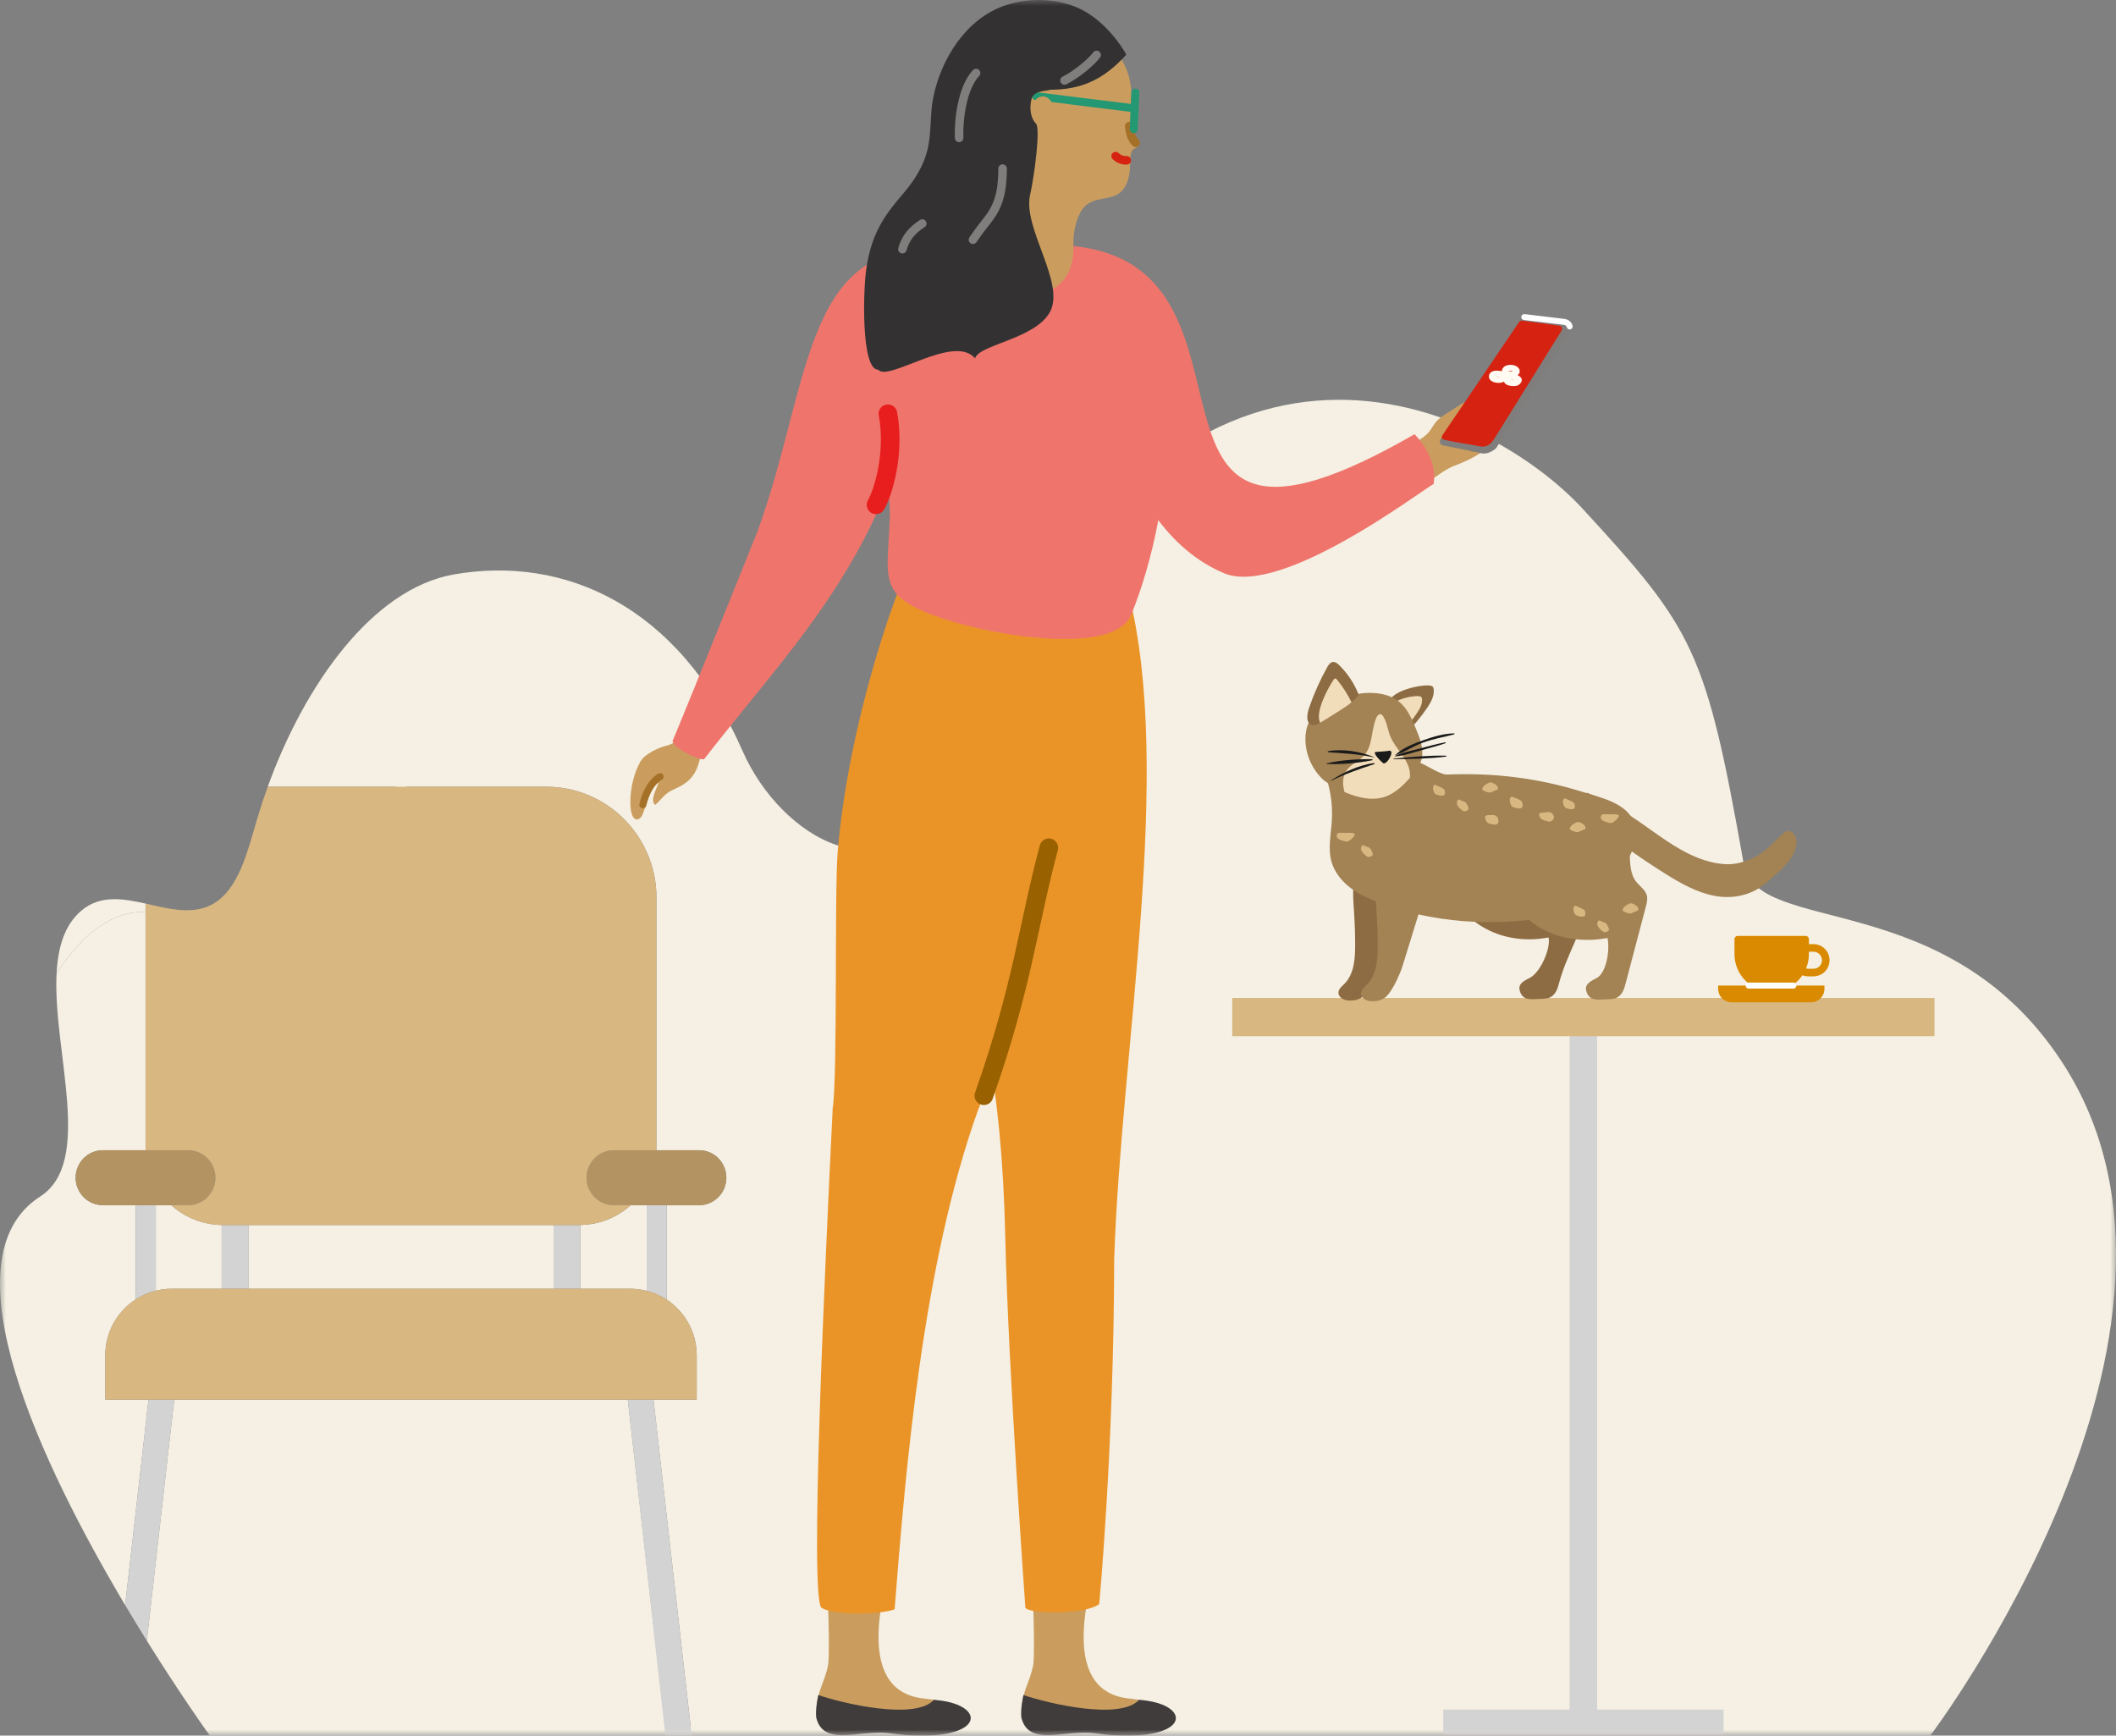 <?xml version="1.0" encoding="UTF-8"?>
<svg width="178px" height="146px" viewBox="0 0 178 146" version="1.1" xmlns="http://www.w3.org/2000/svg" xmlns:xlink="http://www.w3.org/1999/xlink">
    <rect x="0" y="0" width="178" height="146" fill="#808080" stroke="none"/>
    <title>Group 185</title>
    <defs>
        <polygon id="path-1" points="0 146 178 146 178 0 0 0"></polygon>
    </defs>
    <g id="Authenticated" stroke="none" stroke-width="1" fill="none" fill-rule="evenodd">
        <g id="Mobile-Menu-(ES)" transform="translate(21, -511)">
            <g id="Group-4" transform="translate(-21, 483)">
                <g id="Group-185" transform="translate(0, 28)">
                    <path d="M50.377,102.831 C50.464,102.808 50.551,102.786 50.637,102.76 C50.551,102.786 50.464,102.808 50.377,102.831" id="Fill-1" fill="#F5F0E3"></path>
                    <path d="M16.075,102.47 C15.925,102.402 15.778,102.328 15.633,102.25 C15.934,102.415 16.248,102.556 16.575,102.672 C16.405,102.612 16.239,102.544 16.075,102.47" id="Fill-3" fill="#F5F0E3"></path>
                    <path d="M49.261,103.022 C49.169,103.029 49.076,103.033 48.984,103.038 C49.221,103.029 49.455,103.006 49.686,102.972 C49.545,102.992 49.404,103.01 49.261,103.022" id="Fill-5" fill="#F5F0E3"></path>
                    <path d="M49.8,102.955 C49.92,102.934 50.038,102.912 50.155,102.886 C50.038,102.912 49.92,102.935 49.8,102.955" id="Fill-7" fill="#F5F0E3"></path>
                    <path d="M55.221,79.805 L55.221,75.512 L55.221,75.506 C55.221,73.735 54.731,72.08 53.88,70.67 C54.731,72.08 55.221,73.735 55.221,75.506 L55.221,75.512 L55.221,76.702 L55.221,79.805 L55.221,96.525 C55.221,96.535 55.219,96.545 55.219,96.555 C55.219,96.545 55.221,96.535 55.221,96.525 L55.221,79.805 Z" id="Fill-9" fill="#F5F0E3"></path>
                    <path d="M17.116,102.838 C17.287,102.883 17.462,102.92 17.639,102.951 C17.462,102.92 17.287,102.883 17.116,102.838" id="Fill-11" fill="#F5F0E3"></path>
                    <path d="M18.202,103.022 C18.018,103.007 17.836,102.984 17.657,102.954 C17.976,103.007 18.301,103.042 18.634,103.047 C18.488,103.045 18.345,103.033 18.202,103.022" id="Fill-13" fill="#F5F0E3"></path>
                    <path d="M51.637,96.755 C51.558,96.755 51.48,96.758 51.402,96.766 C51.48,96.758 51.558,96.755 51.637,96.755" id="Fill-15" fill="#F5F0E3"></path>
                    <path d="M49.565,66.913 C49.288,66.795 49.004,66.69 48.714,66.6 C49.004,66.69 49.288,66.795 49.565,66.913" id="Fill-17" fill="#F5F0E3"></path>
                    <path d="M45.96,66.18 C46.919,66.18 47.844,66.327 48.714,66.599 C47.844,66.327 46.919,66.18 45.96,66.18" id="Fill-19" fill="#F5F0E3"></path>
                    <path d="M51.125,102.59 C51.125,102.59 51.123,102.59 51.122,102.591 C51.442,102.463 51.746,102.307 52.038,102.132 C51.747,102.306 51.443,102.462 51.125,102.59" id="Fill-21" fill="#F5F0E3"></path>
                    <path d="M51.851,68.31 C52.651,68.975 53.339,69.773 53.88,70.67 C53.339,69.773 52.651,68.975 51.851,68.31" id="Fill-23" fill="#F5F0E3"></path>
                    <path d="M50.374,67.306 C50.112,67.162 49.842,67.031 49.565,66.913 C49.842,67.031 50.112,67.162 50.374,67.306" id="Fill-25" fill="#F5F0E3"></path>
                    <path d="M51.851,68.31 C51.508,68.024 51.143,67.764 50.762,67.53 C51.143,67.764 51.508,68.024 51.851,68.31" id="Fill-27" fill="#F5F0E3"></path>
                    <path d="M16.585,102.676 C16.753,102.735 16.922,102.788 17.096,102.833 C16.923,102.788 16.752,102.735 16.585,102.676" id="Fill-29" fill="#F5F0E3"></path>
                    <path d="M17.54,97.531 C17.551,97.544 17.563,97.556 17.573,97.568 C17.563,97.556 17.551,97.544 17.54,97.531" id="Fill-31" fill="#F5F0E3"></path>
                    <path d="M17.772,97.843 C17.783,97.86 17.794,97.878 17.804,97.896 C17.794,97.878 17.783,97.86 17.772,97.843" id="Fill-33" fill="#F5F0E3"></path>
                    <path d="M16.953,97.053 C16.968,97.061 16.982,97.071 16.996,97.08 C16.982,97.071 16.968,97.061 16.953,97.053" id="Fill-35" fill="#F5F0E3"></path>
                    <path d="M16.585,96.887 C16.605,96.894 16.625,96.901 16.644,96.909 C16.625,96.901 16.605,96.894 16.585,96.887" id="Fill-37" fill="#F5F0E3"></path>
                    <path d="M16.199,96.788 C16.216,96.79 16.234,96.792 16.251,96.796 C16.234,96.792 16.216,96.79 16.199,96.788" id="Fill-39" fill="#F5F0E3"></path>
                    <path d="M17.955,98.203 C17.962,98.219 17.967,98.235 17.973,98.251 C17.967,98.235 17.962,98.219 17.955,98.203" id="Fill-41" fill="#F5F0E3"></path>
                    <path d="M16.251,101.34 C16.234,101.343 16.216,101.345 16.199,101.348 C16.216,101.345 16.234,101.343 16.251,101.34" id="Fill-43" fill="#F5F0E3"></path>
                    <path d="M15.215,102.001 C15.343,102.084 15.474,102.161 15.608,102.235 C15.474,102.161 15.343,102.083 15.215,102.001" id="Fill-45" fill="#F5F0E3"></path>
                    <path d="M16.645,101.227 C16.625,101.235 16.605,101.242 16.586,101.249 C16.605,101.242 16.625,101.235 16.645,101.227" id="Fill-47" fill="#F5F0E3"></path>
                    <path d="M14.806,101.714 C14.9,101.786 14.998,101.851 15.095,101.918 C14.997,101.852 14.9,101.785 14.806,101.714" id="Fill-49" fill="#F5F0E3"></path>
                    <path d="M16.996,101.056 C16.982,101.065 16.968,101.074 16.953,101.082 C16.968,101.074 16.982,101.065 16.996,101.056" id="Fill-51" fill="#F5F0E3"></path>
                    <path d="M17.973,99.885 C17.967,99.901 17.962,99.917 17.955,99.933 C17.962,99.917 17.967,99.901 17.973,99.885" id="Fill-53" fill="#F5F0E3"></path>
                    <path d="M17.804,100.239 C17.794,100.258 17.783,100.275 17.772,100.293 C17.783,100.275 17.794,100.258 17.804,100.239" id="Fill-55" fill="#F5F0E3"></path>
                    <path d="M17.573,100.567 C17.563,100.58 17.551,100.592 17.54,100.605 C17.551,100.592 17.563,100.58 17.573,100.567" id="Fill-57" fill="#F5F0E3"></path>
                    <path d="M12.243,76.702 L12.243,79.805 L12.243,96.525 C12.243,96.602 12.252,96.678 12.254,96.754 C12.252,96.678 12.243,96.602 12.243,96.525 L12.243,79.805 L12.243,76.702 L12.243,76.007 C10.32,75.58 8.423,75.268 6.853,76.595 C5.415,77.811 4.87,79.701 4.759,81.907 C4.924,81.639 5.091,81.381 5.262,81.143 C7.687,77.763 10.043,76.655 12.243,76.702" id="Fill-59" fill="#F5F0E3"></path>
                    <path d="M14.412,101.387 C14.409,101.385 14.406,101.383 14.404,101.381 C14.406,101.383 14.409,101.385 14.412,101.387" id="Fill-61" fill="#F5F0E3"></path>
                    <mask id="mask-2" fill="white">
                        <use xlink:href="#path-1"></use>
                    </mask>
                    <g id="Clip-64"></g>
                    <polygon id="Fill-63" fill="#F5F0E3" mask="url(#mask-2)" points="20.898 108.41 46.566 108.41 46.566 103.052 20.898 103.052"></polygon>
                    <path d="M18.648,108.41 L18.648,103.048 C18.643,103.048 18.639,103.047 18.634,103.047 C18.301,103.042 17.976,103.007 17.658,102.954 C17.651,102.953 17.645,102.952 17.639,102.951 C17.462,102.921 17.288,102.882 17.116,102.838 C17.109,102.836 17.102,102.835 17.095,102.833 C16.922,102.788 16.752,102.735 16.585,102.676 C16.582,102.675 16.578,102.674 16.575,102.672 C16.248,102.556 15.934,102.415 15.633,102.25 C15.625,102.245 15.617,102.24 15.608,102.236 C15.474,102.161 15.343,102.084 15.215,102 C15.174,101.974 15.135,101.945 15.095,101.918 C14.998,101.851 14.9,101.786 14.806,101.714 C14.67,101.61 14.538,101.502 14.412,101.387 C14.409,101.385 14.407,101.384 14.404,101.381 L13.107,101.381 L13.107,108.573 C13.528,108.47 13.967,108.41 14.42,108.41 L18.648,108.41 Z" id="Fill-65" fill="#F5F0E3" mask="url(#mask-2)"></path>
                    <path d="M54.397,108.583 L54.397,101.381 L53.059,101.381 C52.745,101.664 52.402,101.913 52.038,102.132 C51.746,102.307 51.442,102.463 51.122,102.591 C50.964,102.654 50.802,102.71 50.637,102.76 C50.551,102.786 50.464,102.808 50.377,102.831 C50.303,102.85 50.23,102.869 50.156,102.886 C50.038,102.912 49.92,102.935 49.8,102.954 C49.762,102.961 49.724,102.967 49.685,102.972 C49.455,103.006 49.222,103.029 48.984,103.038 C48.928,103.041 48.872,103.047 48.816,103.048 L48.816,108.41 L53.044,108.41 C53.511,108.41 53.963,108.474 54.397,108.583" id="Fill-66" fill="#F5F0E3" mask="url(#mask-2)"></path>
                    <path d="M173.445,89.318 C163.717,74.466 147.769,78.809 146.687,72.688 C143.496,54.639 142.478,52.954 133.152,42.817 C125.271,34.249 100.327,21.628 82.894,58.778 C82.036,60.605 81.197,62.551 80.379,64.625 C77.912,70.88 74.051,72.276 70.45,71.108 C67.15,70.038 64.069,66.816 62.482,63.205 C57.06,50.874 47.407,46.697 38.171,48.324 C31.316,49.531 25.611,57.633 22.522,66.18 L33.283,66.18 C33.437,66.334 33.585,66.491 33.732,66.651 C33.878,66.491 34.027,66.334 34.18,66.18 L45.96,66.18 C46.919,66.18 47.844,66.327 48.714,66.599 C49.004,66.69 49.287,66.795 49.564,66.913 C49.841,67.031 50.112,67.162 50.374,67.306 C50.505,67.377 50.635,67.452 50.762,67.53 C51.144,67.764 51.508,68.025 51.851,68.31 C52.651,68.975 53.338,69.773 53.88,70.67 C54.731,72.08 55.221,73.736 55.221,75.506 L55.221,75.512 L55.221,79.805 L55.221,96.525 C55.221,96.535 55.219,96.545 55.219,96.555 C55.217,96.622 55.211,96.687 55.209,96.754 L58.804,96.754 C60.072,96.754 61.101,97.79 61.101,99.068 C61.101,100.346 60.072,101.381 58.804,101.381 L56.085,101.381 L56.085,109.324 C57.603,110.324 58.608,112.049 58.608,114.013 L58.608,117.741 L54.972,117.741 L58.112,145.352 C57.389,145.343 56.667,145.334 55.946,145.324 L52.809,117.741 L14.655,117.741 L12.349,138.011 C13.689,140.16 14.898,141.994 15.822,143.361 C16.942,145.018 17.643,145.989 17.643,145.989 L162.385,145.989 C162.385,145.989 188.201,111.846 173.445,89.318" id="Fill-67" fill="#F5F0E3" mask="url(#mask-2)"></path>
                    <path d="M8.855,117.741 L8.855,114.013 C8.855,112.032 9.879,110.296 11.419,109.299 L11.419,101.381 L8.659,101.381 C7.391,101.381 6.362,100.346 6.362,99.068 C6.362,97.79 7.391,96.754 8.659,96.754 L12.254,96.754 C12.252,96.678 12.243,96.603 12.243,96.525 L12.243,79.805 L12.243,76.702 C10.043,76.655 7.687,77.763 5.262,81.143 C5.091,81.381 4.924,81.639 4.759,81.907 C4.431,88.435 7.909,97.745 3.377,100.652 C-4.807,105.903 3.59,123.362 10.526,135.019 L12.491,117.741 L8.855,117.741 Z" id="Fill-68" fill="#F5F0E3" mask="url(#mask-2)"></path>
                    <path d="M18.648,103.048 L18.648,108.409 L20.898,108.409 L20.898,103.052 L18.724,103.052 C18.698,103.052 18.673,103.048 18.648,103.048" id="Fill-69" fill="#D4D3D3" mask="url(#mask-2)"></path>
                    <path d="M48.816,108.41 L48.816,103.048 C48.79,103.048 48.765,103.052 48.739,103.052 L46.565,103.052 L46.565,108.41 L48.816,108.41 Z" id="Fill-70" fill="#D4D3D3" mask="url(#mask-2)"></path>
                    <path d="M16.575,102.672 C16.579,102.674 16.582,102.675 16.585,102.676 C16.582,102.675 16.579,102.674 16.575,102.672" id="Fill-71" fill="#D8B781" mask="url(#mask-2)"></path>
                    <path d="M15.608,102.236 C15.617,102.24 15.625,102.245 15.633,102.25 C15.625,102.245 15.617,102.24 15.608,102.236" id="Fill-72" fill="#D8B781" mask="url(#mask-2)"></path>
                    <path d="M17.095,102.833 C17.103,102.835 17.109,102.836 17.116,102.838 C17.109,102.836 17.103,102.835 17.095,102.833" id="Fill-73" fill="#D8B781" mask="url(#mask-2)"></path>
                    <path d="M14.412,101.387 C14.538,101.502 14.671,101.61 14.806,101.714 C14.671,101.609 14.538,101.502 14.412,101.387" id="Fill-74" fill="#D8B781" mask="url(#mask-2)"></path>
                    <path d="M15.095,101.918 C15.135,101.945 15.174,101.974 15.215,102 C15.174,101.974 15.135,101.945 15.095,101.918" id="Fill-75" fill="#D8B781" mask="url(#mask-2)"></path>
                    <path d="M18.648,103.048 L18.648,103.048 C18.643,103.048 18.639,103.047 18.634,103.047 C18.639,103.047 18.643,103.048 18.648,103.048" id="Fill-76" fill="#D8B781" mask="url(#mask-2)"></path>
                    <path d="M17.639,102.951 C17.645,102.952 17.651,102.953 17.658,102.953 C17.651,102.953 17.645,102.952 17.639,102.951" id="Fill-77" fill="#D8B781" mask="url(#mask-2)"></path>
                    <path d="M50.637,102.76 C50.802,102.71 50.964,102.654 51.122,102.591 C50.964,102.654 50.801,102.709 50.637,102.76" id="Fill-78" fill="#D8B781" mask="url(#mask-2)"></path>
                    <path d="M53.059,101.381 C52.745,101.664 52.402,101.914 52.038,102.132 C52.402,101.914 52.745,101.664 53.059,101.381" id="Fill-79" fill="#D8B781" mask="url(#mask-2)"></path>
                    <path d="M48.984,103.038 C48.927,103.04 48.873,103.047 48.815,103.048 C48.873,103.047 48.928,103.041 48.984,103.038" id="Fill-80" fill="#D8B781" mask="url(#mask-2)"></path>
                    <path d="M49.685,102.972 C49.724,102.967 49.762,102.961 49.8,102.955 C49.762,102.961 49.724,102.966 49.685,102.972" id="Fill-81" fill="#D8B781" mask="url(#mask-2)"></path>
                    <path d="M50.155,102.886 C50.23,102.869 50.303,102.85 50.377,102.831 C50.304,102.85 50.23,102.869 50.155,102.886" id="Fill-82" fill="#D8B781" mask="url(#mask-2)"></path>
                    <path d="M55.209,96.755 C55.211,96.688 55.217,96.622 55.219,96.555 C55.217,96.622 55.211,96.688 55.209,96.755" id="Fill-83" fill="#D8B781" mask="url(#mask-2)"></path>
                    <path d="M18.724,103.052 L18.724,103.052 C18.698,103.052 18.673,103.048 18.648,103.048 C18.673,103.048 18.698,103.052 18.724,103.052" id="Fill-84" fill="#D8B781" mask="url(#mask-2)"></path>
                    <path d="M48.816,103.048 L48.816,103.048 C48.79,103.048 48.765,103.052 48.739,103.052 C48.765,103.052 48.79,103.048 48.816,103.048" id="Fill-85" fill="#D8B781" mask="url(#mask-2)"></path>
                    <path d="M52.809,117.741 L55.971,145.989 C56.691,146 57.456,145.981 58.18,145.989 L54.972,117.741 L52.809,117.741 Z" id="Fill-86" fill="#D4D3D3" mask="url(#mask-2)"></path>
                    <path d="M10.526,135.019 C11.15,136.067 11.762,137.069 12.349,138.011 L14.654,117.741 L12.491,117.741 L10.526,135.019 Z" id="Fill-87" fill="#D4D3D3" mask="url(#mask-2)"></path>
                    <path d="M13.107,101.381 L11.419,101.381 L11.419,109.299 C11.93,108.968 12.499,108.722 13.107,108.573 L13.107,101.381 Z" id="Fill-88" fill="#D4D3D3" mask="url(#mask-2)"></path>
                    <path d="M14.404,101.381 L14.404,101.381 L15.826,101.381 C15.953,101.381 16.078,101.368 16.199,101.348 C16.217,101.345 16.234,101.343 16.251,101.34 C16.366,101.318 16.477,101.287 16.585,101.249 C16.605,101.242 16.625,101.235 16.644,101.227 C16.751,101.186 16.855,101.138 16.953,101.082 C16.968,101.074 16.982,101.065 16.996,101.056 C17.2,100.934 17.383,100.782 17.539,100.604 C17.551,100.592 17.562,100.58 17.573,100.567 C17.646,100.481 17.712,100.389 17.772,100.293 C17.783,100.275 17.794,100.257 17.804,100.239 C17.862,100.141 17.913,100.039 17.955,99.933 C17.961,99.917 17.967,99.901 17.973,99.884 C18.015,99.772 18.052,99.655 18.076,99.534 C18.107,99.384 18.123,99.227 18.123,99.068 C18.123,98.908 18.107,98.752 18.076,98.602 C18.052,98.481 18.015,98.364 17.973,98.251 C17.967,98.235 17.962,98.219 17.955,98.203 C17.913,98.096 17.862,97.994 17.804,97.896 C17.794,97.878 17.783,97.86 17.772,97.843 C17.712,97.747 17.646,97.655 17.573,97.568 C17.562,97.556 17.551,97.544 17.539,97.531 C17.383,97.354 17.2,97.202 16.996,97.08 C16.982,97.071 16.968,97.062 16.953,97.053 C16.854,96.997 16.751,96.95 16.644,96.909 C16.625,96.901 16.605,96.894 16.585,96.887 C16.477,96.848 16.366,96.817 16.251,96.796 C16.234,96.792 16.216,96.791 16.199,96.787 C16.077,96.767 15.953,96.754 15.826,96.754 L12.254,96.754 L12.254,96.754 L8.659,96.754 C7.391,96.754 6.362,97.79 6.362,99.068 C6.362,100.346 7.391,101.381 8.659,101.381 L11.419,101.381 L13.107,101.381 L14.404,101.381 Z" id="Fill-89" fill="#B39362" mask="url(#mask-2)"></path>
                    <path d="M17.804,97.896 C17.861,97.994 17.913,98.097 17.956,98.203 C17.913,98.096 17.861,97.994 17.804,97.896" id="Fill-90" fill="#B39362" mask="url(#mask-2)"></path>
                    <path d="M15.826,96.755 L15.826,96.755 C15.953,96.755 16.077,96.767 16.199,96.788 C16.077,96.767 15.953,96.755 15.826,96.755" id="Fill-91" fill="#B39362" mask="url(#mask-2)"></path>
                    <path d="M16.996,97.08 C17.2,97.202 17.383,97.354 17.54,97.531 C17.383,97.354 17.2,97.202 16.996,97.08" id="Fill-92" fill="#B39362" mask="url(#mask-2)"></path>
                    <path d="M16.251,96.796 C16.366,96.817 16.477,96.848 16.585,96.886 C16.477,96.848 16.366,96.817 16.251,96.796" id="Fill-93" fill="#B39362" mask="url(#mask-2)"></path>
                    <path d="M16.645,96.909 C16.751,96.949 16.854,96.997 16.953,97.053 C16.854,96.997 16.751,96.949 16.645,96.909" id="Fill-94" fill="#B39362" mask="url(#mask-2)"></path>
                    <path d="M17.573,97.568 C17.646,97.655 17.712,97.747 17.772,97.843 C17.712,97.747 17.646,97.655 17.573,97.568" id="Fill-95" fill="#B39362" mask="url(#mask-2)"></path>
                    <path d="M16.585,101.249 C16.477,101.287 16.366,101.318 16.251,101.34 C16.366,101.318 16.477,101.287 16.585,101.249" id="Fill-96" fill="#B39362" mask="url(#mask-2)"></path>
                    <path d="M18.123,99.068 C18.123,99.228 18.107,99.383 18.076,99.534 C18.051,99.655 18.015,99.771 17.973,99.885 C18.068,99.63 18.123,99.356 18.123,99.068 C18.123,98.78 18.068,98.505 17.973,98.251 C18.015,98.364 18.051,98.481 18.076,98.602 C18.107,98.752 18.123,98.908 18.123,99.068" id="Fill-97" fill="#B39362" mask="url(#mask-2)"></path>
                    <path d="M14.404,101.381 L14.404,101.381 L15.826,101.381 C15.953,101.381 16.078,101.368 16.199,101.348 C16.078,101.368 15.953,101.381 15.826,101.381 L14.404,101.381 Z" id="Fill-98" fill="#B39362" mask="url(#mask-2)"></path>
                    <path d="M16.953,101.082 C16.855,101.138 16.751,101.186 16.645,101.227 C16.751,101.186 16.854,101.138 16.953,101.082" id="Fill-99" fill="#B39362" mask="url(#mask-2)"></path>
                    <path d="M17.54,100.605 C17.383,100.782 17.2,100.934 16.996,101.056 C17.2,100.934 17.383,100.782 17.54,100.605" id="Fill-100" fill="#B39362" mask="url(#mask-2)"></path>
                    <path d="M17.772,100.293 C17.712,100.389 17.647,100.481 17.573,100.567 C17.647,100.481 17.712,100.389 17.772,100.293" id="Fill-101" fill="#B39362" mask="url(#mask-2)"></path>
                    <path d="M17.955,99.933 C17.913,100.039 17.862,100.141 17.804,100.239 C17.862,100.141 17.913,100.039 17.955,99.933" id="Fill-102" fill="#B39362" mask="url(#mask-2)"></path>
                    <path d="M54.397,108.583 C55.005,108.737 55.574,108.988 56.085,109.324 L56.085,101.381 L54.397,101.381 L54.397,108.583 Z" id="Fill-103" fill="#D4D3D3" mask="url(#mask-2)"></path>
                    <path d="M53.059,101.381 L53.059,101.381 L54.397,101.381 L56.085,101.381 L58.804,101.381 C60.072,101.381 61.101,100.346 61.101,99.068 C61.101,97.79 60.072,96.754 58.804,96.754 L55.209,96.754 L51.637,96.754 C51.558,96.754 51.48,96.758 51.402,96.767 C51.171,96.79 50.95,96.848 50.743,96.936 C49.919,97.287 49.34,98.11 49.34,99.068 C49.34,100.026 49.919,100.848 50.743,101.199 C51.018,101.317 51.32,101.381 51.637,101.381 L53.059,101.381 Z" id="Fill-104" fill="#B39362" mask="url(#mask-2)"></path>
                    <path d="M49.34,99.068 C49.34,98.11 49.919,97.287 50.743,96.936 C49.919,97.287 49.34,98.11 49.34,99.068 C49.34,100.026 49.919,100.848 50.743,101.199 C49.919,100.848 49.34,100.026 49.34,99.068" id="Fill-105" fill="#B39362" mask="url(#mask-2)"></path>
                    <path d="M53.059,101.381 L53.059,101.381 L51.637,101.381 C51.32,101.381 51.018,101.317 50.743,101.199 C51.018,101.317 51.32,101.381 51.637,101.381 L53.059,101.381 Z" id="Fill-106" fill="#B39362" mask="url(#mask-2)"></path>
                    <path d="M58.608,117.741 L58.608,114.013 C58.608,112.05 57.603,110.324 56.085,109.324 C55.574,108.988 55.005,108.737 54.397,108.583 C53.963,108.474 53.511,108.41 53.044,108.41 L48.816,108.41 L46.566,108.41 L20.898,108.41 L18.648,108.41 L14.42,108.41 C13.967,108.41 13.528,108.47 13.107,108.573 C12.499,108.722 11.93,108.968 11.419,109.299 C9.879,110.296 8.855,112.032 8.855,114.013 L8.855,117.741 L12.491,117.741 L14.654,117.741 L52.808,117.741 L54.972,117.741 L58.608,117.741 Z" id="Fill-107" fill="#D8B781" mask="url(#mask-2)"></path>
                    <polygon id="Fill-108" fill="#D4D3D3" mask="url(#mask-2)" points="132.042 144.47 134.35 144.47 134.35 85.558 132.042 85.558"></polygon>
                    <polygon id="Fill-109" fill="#D4D3D3" mask="url(#mask-2)" points="121.406 145.922 144.986 145.922 144.986 143.807 121.406 143.807"></polygon>
                    <polygon id="Fill-110" fill="#D8B781" mask="url(#mask-2)" points="103.658 87.167 162.733 87.167 162.733 83.948 103.658 83.948"></polygon>
                    <path d="M152.344,84.315 L145.663,84.315 C145.039,84.315 144.533,83.806 144.533,83.177 L144.533,82.906 L153.474,82.906 L153.474,83.177 C153.474,83.806 152.969,84.315 152.344,84.315" id="Fill-111" fill="#DA8A00" mask="url(#mask-2)"></path>
                    <path d="M149.037,83.411 L149.037,83.411 C147.308,83.411 145.906,82 145.906,80.258 L145.906,78.999 C145.906,78.85 146.025,78.73 146.172,78.73 L151.902,78.73 C152.049,78.73 152.168,78.85 152.168,78.999 L152.168,80.258 C152.168,82 150.766,83.411 149.037,83.411" id="Fill-112" fill="#DA8A00" mask="url(#mask-2)"></path>
                    <path d="M152.108,80.058 C151.716,80.058 151.397,80.379 151.397,80.774 C151.397,81.169 151.716,81.491 152.108,81.491 L152.556,81.491 C152.948,81.491 153.268,81.169 153.268,80.774 C153.268,80.379 152.948,80.058 152.556,80.058 L152.108,80.058 Z M152.556,82.13 L152.108,82.13 C151.367,82.13 150.763,81.522 150.763,80.774 C150.763,80.027 151.367,79.419 152.108,79.419 L152.556,79.419 C153.298,79.419 153.902,80.027 153.902,80.774 C153.902,81.522 153.298,82.13 152.556,82.13 L152.556,82.13 Z" id="Fill-113" fill="#DA8A00" mask="url(#mask-2)"></path>
                    <line x1="147.096" y1="82.906" x2="150.864" y2="82.906" id="Stroke-114" stroke="#FFFFFF" stroke-width="0.5" stroke-linecap="round" stroke-linejoin="round" mask="url(#mask-2)"></line>
                    <path d="M68.814,144.451 C68.866,145.019 69.147,145.251 69.645,145.464 C70.542,145.983 72.244,145.393 73.755,145.244 C75.747,145.527 79.617,146.298 79.74,143.82 C79.777,143.094 78.923,143.028 77.616,142.866 C71.666,142.133 74.536,133.293 74.994,131.274 L69.486,130.778 C69.486,130.778 69.851,137.934 69.677,139.966 C69.389,141.616 68.53,142.516 68.732,144.202 L68.814,144.451 Z" id="Fill-115" fill="#CA9D5E" mask="url(#mask-2)"></path>
                    <path d="M68.658,144.462 C69.158,146.59 71.435,145.842 73.391,145.773 C75.038,145.663 75.242,146 77.575,146 C82.979,145.999 82.721,143.287 78.562,142.99 C76.987,144.716 71.009,143.324 68.836,142.586 C68.717,143.201 68.602,143.827 68.658,144.462" id="Fill-116" fill="#403C3C" mask="url(#mask-2)"></path>
                    <path d="M86.07,144.451 C86.122,145.019 86.404,145.251 86.901,145.464 C87.798,145.983 89.5,145.393 91.011,145.244 C93.003,145.527 96.873,146.298 96.997,143.82 C97.033,143.094 96.179,143.028 94.872,142.866 C88.922,142.133 91.793,133.293 92.25,131.274 L86.742,130.778 C86.742,130.778 87.107,137.934 86.933,139.966 C86.645,141.616 85.786,142.516 85.988,144.202 L86.07,144.451 Z" id="Fill-117" fill="#CA9D5E" mask="url(#mask-2)"></path>
                    <path d="M85.914,144.462 C86.414,146.59 88.691,145.842 90.647,145.773 C92.295,145.663 92.498,146 94.832,146 C100.235,145.999 99.977,143.287 95.819,142.99 C94.243,144.716 88.266,143.324 86.092,142.586 C85.973,143.201 85.858,143.827 85.914,144.462" id="Fill-118" fill="#403C3C" mask="url(#mask-2)"></path>
                    <path d="M77.439,21.858 C78.375,21.817 79.606,21.107 80.536,18.636 C81.824,15.217 78.348,11.211 80.178,6.372 C81.427,2.046 86.236,-0.081 90.248,1.853 C92.811,2.832 95.071,4.725 95.167,7.843 C95.204,9.042 94.768,10.863 95.675,11.638 C95.789,12.016 95.865,12.358 95.438,12.498 C94.734,12.812 95.453,14.432 94.58,15.798 C93.864,16.919 92.535,16.463 91.503,17.155 C90.149,18.063 89.767,21.791 91.215,23.391 C91.414,23.611 87.987,25.189 87.987,25.189 L81.763,22.352 C81.763,22.352 77.114,21.873 77.439,21.858" id="Fill-119" fill="#CA9D5E" mask="url(#mask-2)"></path>
                    <path d="M77.546,21.024 C78.404,20.77 79.387,19.972 79.768,19.198 C80.538,17.631 80.275,15.892 80.013,14.164" id="Stroke-120" stroke="#A57129" stroke-width="0.718" stroke-linecap="round" stroke-linejoin="round" mask="url(#mask-2)"></path>
                    <path d="M94.99,10.611 C95.057,11.095 95.136,11.652 95.544,12.02" id="Stroke-121" stroke="#A57129" stroke-width="0.718" stroke-linecap="round" stroke-linejoin="round" mask="url(#mask-2)"></path>
                    <path d="M94.781,13.485 C94.781,13.485 94.275,13.545 93.848,13.133" id="Stroke-122" stroke="#D62311" stroke-width="0.718" stroke-linecap="round" stroke-linejoin="round" mask="url(#mask-2)"></path>
                    <line x1="95.439" y1="9.116" x2="87.133" y2="8.084" id="Stroke-123" stroke="#239873" stroke-width="0.664" stroke-linecap="round" stroke-linejoin="round" mask="url(#mask-2)"></line>
                    <line x1="95.506" y1="7.785" x2="95.371" y2="10.868" id="Stroke-124" stroke="#239873" stroke-width="0.664" stroke-linecap="round" stroke-linejoin="round" mask="url(#mask-2)"></line>
                    <path d="M86.655,9.584 C86.602,10.436 87.016,11.155 87.579,11.19 C88.142,11.226 88.642,10.564 88.695,9.713 C88.748,8.862 88.335,8.143 87.771,8.107 C87.208,8.071 86.709,8.733 86.655,9.584" id="Fill-125" fill="#CA9D5E" mask="url(#mask-2)"></path>
                    <path d="M80.397,75.514 C82.382,84.912 84.269,90.356 84.572,104.29 C84.802,114.887 86.255,135.248 86.255,135.248 C86.695,135.825 91.489,135.79 92.467,134.925 C92.467,134.925 93.7,121.928 93.727,105.913 C94.297,88.315 98.735,64.94 94.946,49.933 C82.746,48.957 76.987,56.889 80.207,74.362 L80.397,75.514 Z" id="Fill-126" fill="#EA9428" mask="url(#mask-2)"></path>
                    <path d="M69.111,135.246 C70.189,135.928 74.104,135.824 75.256,135.37 C76.17,123.761 77.584,106.458 82.282,93.355 C87.447,80.676 93.981,63.705 92.693,51.966 L75.482,49.932 C75.482,49.932 71.451,60.268 70.474,71.553 C70.181,74.933 70.474,90.467 70.047,93.236 C69.353,107.393 68.101,134.608 69.111,135.246" id="Fill-127" fill="#EA9428" mask="url(#mask-2)"></path>
                    <path d="M74.843,43.726 C74.647,48.8 73.771,50.148 79.202,51.996 C83.994,53.628 93.791,55.068 95.157,51.72 C98.73,42.956 101.046,25.621 90.307,20.697 C90.353,28.06 79.732,23.839 78.403,20.99 C64.938,21.402 75.334,36.247 74.843,43.726" id="Fill-128" fill="#EF756C" mask="url(#mask-2)"></path>
                    <path d="M55.98,62.751 C55.403,62.886 54.239,63.426 53.881,64.046 C52.721,66.05 52.771,69.515 53.817,68.841 C54.292,68.536 54.489,66.26 55.404,65.825 C55.257,66.298 54.645,67.361 55.114,67.705 C55.431,67.475 55.709,67.023 56.2,66.672 C56.872,66.192 58.215,66.055 58.759,64.267 C59.393,62.181 58.927,62.422 58.282,61.897 C57.611,61.352 57.258,62.453 55.98,62.751" id="Fill-129" fill="#CA9D5E" mask="url(#mask-2)"></path>
                    <path d="M54.077,67.694 C54.337,66.619 54.794,65.776 55.533,65.331" id="Stroke-130" stroke="#A57129" stroke-width="0.596" stroke-linecap="round" stroke-linejoin="round" mask="url(#mask-2)"></path>
                    <path d="M78.403,21.069 C67.57,20.467 68.091,32.79 63.712,44.724 C63.712,44.724 58.258,58.313 56.578,62.333 C56.594,62.912 58.896,64.018 59.234,63.858 C68.351,52.1 77.769,43.897 78.403,21.069" id="Fill-131" fill="#EF756C" mask="url(#mask-2)"></path>
                    <path d="M116.998,37.963 C118.074,37.615 119.695,37.12 120.326,36.176 C120.481,35.944 120.619,35.698 120.8,35.486 C121.058,35.187 121.394,34.97 121.725,34.757 L123.068,33.891 C123.218,33.795 123.419,33.839 123.516,33.991 C123.517,33.992 123.517,33.994 123.518,33.995 C123.582,34.094 123.605,34.231 123.533,34.325 C123.129,34.846 122.828,35.065 122.291,35.694 C123.54,35.086 124.175,34.826 125.221,33.846 C125.601,33.49 126.375,33.854 126.458,34.63 C126.549,35.496 126.472,36.448 125.443,37.405 C124.587,38.201 123.454,38.771 122.344,39.179 C121.822,39.371 121.155,39.805 120.005,40.657 C119.305,41.176 119.336,40.279 118.611,40.763 C118.205,40.018 117.848,39.246 117.541,38.455 C117.499,38.346 116.887,37.998 116.998,37.963" id="Fill-132" fill="#CA9D5E" mask="url(#mask-2)"></path>
                    <path d="M123.158,36.369 C124.167,35.944 125.153,35.164 125.857,34.321" id="Stroke-133" stroke="#A57129" stroke-width="0.805" stroke-linecap="round" stroke-linejoin="round" mask="url(#mask-2)"></path>
                    <path d="M125.949,35.852 C125.448,36.411 124.574,37.168 123.859,37.575" id="Stroke-134" stroke="#A57129" stroke-width="0.805" stroke-linecap="round" stroke-linejoin="round" mask="url(#mask-2)"></path>
                    <path d="M90.286,20.698 C91.836,29.003 93.374,44.202 103.013,48.24 C107.858,50.175 119.489,41.315 120.599,40.711 C120.98,38.406 118.989,36.527 118.989,36.527 C92.371,51.869 108.389,22.532 90.286,20.698" id="Fill-135" fill="#EF756C" mask="url(#mask-2)"></path>
                    <path d="M82.764,92.168 C86.033,82.91 86.488,77.784 88.229,71.314" id="Stroke-136" stroke="#996100" stroke-width="1.568" stroke-linecap="round" stroke-linejoin="round" mask="url(#mask-2)"></path>
                    <path d="M74.692,34.804 C75.313,38.085 74.291,41.465 73.692,42.464" id="Stroke-137" stroke="#E81E1E" stroke-width="1.568" stroke-linecap="round" stroke-linejoin="round" mask="url(#mask-2)"></path>
                    <path d="M94.743,4.602 C92.899,6.637 91.014,7.564 88.292,7.549 C88.222,7.674 86.966,7.549 86.776,8.313 C86.556,9.201 86.732,9.985 87.155,10.412 C87.535,10.793 87.012,14.821 86.653,16.391 C86.005,19.221 89.728,23.9 88.277,26.328 C86.958,28.535 82.328,29.009 82.024,30.144 C80.263,28.036 74.711,32.159 73.876,31.099 C72.407,31.13 72.607,24.228 72.886,22.542 C73.365,19.266 74.748,17.747 76.136,16.092 C77.001,15.06 77.712,13.891 78.03,12.562 C78.371,11.141 78.217,9.67 78.498,8.247 C79.147,4.952 81.276,1.592 84.491,0.476 C86.657,-0.276 89.37,-0.17 91.385,1.031 C93.532,2.311 94.802,4.665 94.743,4.602" id="Fill-138" fill="#333132" mask="url(#mask-2)"></path>
                    <path d="M92.249,4.62 C91.891,5.122 90.666,6.207 89.548,6.77" id="Stroke-139" stroke="#7F7E7D" stroke-width="0.718" stroke-linecap="round" stroke-linejoin="round" mask="url(#mask-2)"></path>
                    <path d="M81.847,20.166 C82.273,19.54 82.71,18.969 83.125,18.444 C84.206,17.072 84.323,15.644 84.34,14.182" id="Stroke-140" stroke="#7F7E7D" stroke-width="0.718" stroke-linecap="round" stroke-linejoin="round" mask="url(#mask-2)"></path>
                    <path d="M75.913,20.964 C76.177,19.987 76.742,19.352 77.581,18.804" id="Stroke-141" stroke="#7F7E7D" stroke-width="0.718" stroke-linecap="round" stroke-linejoin="round" mask="url(#mask-2)"></path>
                    <path d="M82.111,6.139 C80.919,7.4 80.622,10.161 80.681,11.601" id="Stroke-142" stroke="#7F7E7D" stroke-width="0.718" stroke-linecap="round" stroke-linejoin="round" mask="url(#mask-2)"></path>
                    <path d="M128.207,27.042 C128.207,27.042 130.611,27.342 131.069,27.38 C131.849,27.446 131.781,27.775 131.607,28.044 C131.414,28.344 125.605,37.48 125.605,37.48 C125.605,37.48 125.113,37.919 124.679,37.803 C124.243,37.686 121.446,37.142 121.446,37.142" id="Stroke-143" stroke="#7F7E7D" stroke-width="0.662" stroke-linecap="round" mask="url(#mask-2)"></path>
                    <path d="M130.331,28.25 C130.266,28.378 130.274,28.496 130.349,28.515 C130.424,28.533 130.537,28.445 130.603,28.317 C130.667,28.19 130.66,28.071 130.585,28.053 C130.51,28.035 130.397,28.123 130.331,28.25" id="Fill-144" fill="#7F7E7D" mask="url(#mask-2)"></path>
                    <path d="M130.003,28.774 C129.937,28.902 129.946,29.02 130.02,29.038 C130.095,29.057 130.208,28.969 130.273,28.841 C130.339,28.714 130.331,28.595 130.256,28.577 C130.181,28.558 130.067,28.647 130.003,28.774" id="Fill-145" fill="#7F7E7D" mask="url(#mask-2)"></path>
                    <path d="M124.457,37.541 C124.913,37.631 125.329,37.508 125.668,36.964 L131.364,27.811 C131.47,27.641 131.366,27.417 131.168,27.391 L128.047,26.974 C127.943,26.96 127.84,27.007 127.782,27.095 L121.34,36.606 C121.269,36.713 121.247,36.905 121.368,36.948 C121.807,37.105 123.697,37.389 124.457,37.541" id="Fill-146" fill="#D62311" mask="url(#mask-2)"></path>
                    <path d="M126.575,31.608 C126.445,31.452 125.977,31.397 125.702,31.45 C125.569,31.475 125.48,31.592 125.493,31.685 C125.522,31.887 125.869,31.977 126.177,31.952 C126.252,31.946 126.393,31.905 126.473,31.841 C126.506,31.815 126.637,31.681 126.575,31.608 Z" id="Stroke-147" stroke="#FFFAF2" stroke-width="0.5" stroke-linecap="round" stroke-linejoin="round" mask="url(#mask-2)"></path>
                    <path d="M127.319,32.225 C127.065,32.23 126.762,32.167 126.726,31.974 C126.71,31.887 126.789,31.754 126.909,31.73 C127.217,31.67 127.588,31.712 127.758,31.933 C127.796,31.982 127.712,32.11 127.626,32.16 C127.512,32.225 127.493,32.221 127.319,32.225 Z" id="Stroke-148" stroke="#FFFAF2" stroke-width="0.5" stroke-linecap="round" stroke-linejoin="round" mask="url(#mask-2)"></path>
                    <path d="M127.527,31.095 C127.382,30.943 127.044,30.895 126.767,30.996 C126.698,31.021 126.615,31.092 126.589,31.195 C126.564,31.287 126.617,31.411 126.894,31.472 C127.263,31.554 127.498,31.394 127.561,31.315 C127.64,31.218 127.565,31.135 127.527,31.095 Z" id="Stroke-149" stroke="#FFFAF2" stroke-width="0.5" stroke-linecap="round" stroke-linejoin="round" mask="url(#mask-2)"></path>
                    <path d="M128.224,26.672 C128.224,26.672 131.311,27.046 131.558,27.072 C131.773,27.094 131.989,27.234 132.042,27.461" id="Stroke-150" stroke="#FFFFFF" stroke-width="0.5" stroke-linecap="round" mask="url(#mask-2)"></path>
                    <path d="M118.029,58.082 C118.838,57.759 119.836,57.616 120.261,57.666 C120.362,57.677 120.471,57.702 120.536,57.78 C120.582,57.838 120.598,57.915 120.605,57.989 C120.664,58.565 120.353,59.108 120.027,59.584 C119.553,60.276 119.02,60.926 118.436,61.527 C118.021,61.017 116.955,59.983 116.847,59.33 C116.756,58.783 117.32,58.363 118.029,58.082" id="Fill-151" fill="#8E6C43" mask="url(#mask-2)"></path>
                    <path d="M119.62,58.8 C119.614,58.745 119.603,58.687 119.568,58.645 C119.521,58.586 119.441,58.568 119.367,58.559 C119.056,58.522 118.326,58.628 117.734,58.867 C117.34,59.026 117.007,59.244 116.899,59.518 C117.102,60.055 117.762,60.76 118.198,61.25 C118.561,60.855 118.895,60.431 119.197,59.984 C119.436,59.631 119.663,59.227 119.62,58.8" id="Fill-152" fill="#F2DDBB" mask="url(#mask-2)"></path>
                    <path d="M118.471,72.94 C118.53,73.284 118.426,73.633 118.323,73.967 L116.101,81.155 C115.888,81.844 115.431,82.838 115.011,83.424 C114.592,84.011 114.169,84.18 113.451,84.165 C113.04,84.157 112.563,83.882 112.594,83.468 C112.617,83.172 112.884,82.968 113.093,82.758 C113.903,81.943 113.998,80.672 113.997,79.519 C113.997,78.589 113.966,77.659 113.905,76.731 C113.822,75.483 113.694,74.172 114.203,73.032 C114.915,71.438 118.072,70.615 118.471,72.94" id="Fill-153" fill="#8E6C43" mask="url(#mask-2)"></path>
                    <path d="M120.367,72.998 C120.427,73.342 120.322,73.692 120.219,74.025 C119.479,76.421 118.738,78.817 117.997,81.213 C117.784,81.903 117.327,82.897 116.908,83.483 C116.488,84.069 116.065,84.238 115.348,84.224 C114.936,84.215 114.459,83.94 114.491,83.527 C114.513,83.231 114.781,83.026 114.989,82.816 C115.799,82.002 115.894,80.73 115.894,79.578 C115.893,78.647 115.862,77.717 115.801,76.789 C115.718,75.541 115.59,74.231 116.1,73.09 C116.811,71.496 119.968,70.674 120.367,72.998" id="Fill-154" fill="#A38254" mask="url(#mask-2)"></path>
                    <path d="M133.506,66.686 C134.74,67.201 135.927,67.828 137.049,68.556 C139.595,70.207 142.008,72.457 145.028,72.687 C145.991,72.76 146.811,72.502 147.674,72.064 C148.563,71.614 149.202,70.828 149.947,70.164 C150.066,70.058 150.192,69.948 150.347,69.912 C150.778,69.815 151.106,70.335 151.121,70.78 C151.153,71.742 150.449,72.556 149.753,73.217 C149.339,73.609 148.911,73.988 148.472,74.351 C147.286,75.328 145.734,75.643 144.228,75.357 C142.722,75.073 141.357,74.294 140.056,73.479 C138.894,72.751 137.757,71.984 136.647,71.178 C135.121,70.071 133.542,68.722 133.112,66.905 L133.506,66.686 Z" id="Fill-155" fill="#A38254" mask="url(#mask-2)"></path>
                    <path d="M124.228,77.654 C125.985,78.899 128.154,79.261 130.265,78.859 C130.473,79.769 129.576,81.826 128.676,82.262 C128.035,82.573 127.72,82.832 127.832,83.297 C128.052,84.162 128.734,84.058 129.28,84.04 C130.099,84.014 130.429,84.015 130.773,83.587 C130.979,83.331 131.069,83.002 131.153,82.683 C131.72,80.529 133.057,78.335 133.624,76.181 C133.703,75.881 133.782,75.566 133.707,75.265 C133.584,74.772 133.098,74.477 132.791,74.074 C132.286,73.412 132.294,72.506 132.257,71.672 C132.219,70.838 132.053,69.901 131.365,69.436 C131.013,69.198 130.579,69.127 130.159,69.085 C127.519,68.82 124.108,69.532 122.122,71.44 C120.391,73.103 122.718,76.583 124.228,77.654" id="Fill-156" fill="#8E6C43" mask="url(#mask-2)"></path>
                    <path d="M137.434,69.179 C137.933,70.657 137.393,71.416 136.682,72.802 C135.971,74.188 133.247,76.655 130.023,77.185 C125.442,77.938 120.57,77.61 116.211,76.003 C115.324,75.675 114.441,75.303 113.678,74.742 C112.914,74.181 112.272,73.412 112.011,72.497 C111.69,71.374 111.967,70.179 112.037,69.012 C112.12,67.629 111.902,66.229 111.402,64.938 C113.167,64.009 115.15,63.467 117.125,63.723 C117.703,63.799 118.275,63.926 118.857,63.97 C119.576,64.023 121.034,65.185 121.754,65.155 C125.633,64.995 129.341,65.439 133.05,66.591 C134.669,67.094 136.889,67.565 137.434,69.179" id="Fill-157" fill="#A38254" mask="url(#mask-2)"></path>
                    <path d="M111.344,65.619 C110.434,64.795 109.87,63.594 109.817,62.363 C109.792,61.799 109.873,61.221 110.126,60.717 C110.378,60.213 110.836,59.849 111.35,59.622 C112.783,58.988 113.547,58.373 114.827,58.298 C115.828,58.24 116.897,58.386 117.681,59.017 C118.384,59.584 118.759,60.457 119.108,61.295 C119.455,62.126 119.807,63.035 119.572,63.905 C119.42,64.468 119.039,64.936 118.655,65.374 C118.102,66.003 117.489,66.608 116.723,66.942 C114.567,67.883 111.592,65.844 111.344,65.619" id="Fill-158" fill="#A38254" mask="url(#mask-2)"></path>
                    <path d="M116.946,61.921 C116.727,61.377 116.673,60.763 116.36,60.268 C116.306,60.183 116.236,60.096 116.137,60.079 C115.977,60.053 115.854,60.217 115.787,60.366 C115.327,61.389 115.501,62.695 114.763,63.537 C114.328,64.034 113.641,64.274 113.27,64.82 C112.967,65.265 112.927,65.85 113.042,66.377 C113.061,66.463 113.081,66.547 113.102,66.627 C114.182,67.096 115.57,67.446 116.723,66.942 C117.463,66.619 118.06,66.044 118.598,65.437 C118.618,65.27 118.617,65.101 118.594,64.931 C118.439,63.787 117.378,62.992 116.946,61.921" id="Fill-159" fill="#F2DDBB" mask="url(#mask-2)"></path>
                    <path d="M129.058,77.728 C130.815,78.974 133.112,79.305 135.223,78.902 C135.431,79.811 135.175,81.859 134.275,82.296 C133.633,82.607 133.318,82.866 133.43,83.33 C133.651,84.195 134.332,84.091 134.879,84.074 C135.698,84.047 136.028,84.048 136.372,83.621 C136.578,83.364 136.667,83.035 136.751,82.716 C137.319,80.562 137.887,78.409 138.454,76.255 C138.533,75.955 138.613,75.64 138.538,75.339 C138.414,74.846 137.928,74.551 137.621,74.148 C137.116,73.485 137.124,72.58 137.087,71.746 C137.049,70.912 136.883,69.975 136.195,69.51 C135.844,69.273 135.409,69.201 134.989,69.159 C132.349,68.894 128.938,69.607 126.952,71.514 C125.221,73.177 127.548,76.658 129.058,77.728" id="Fill-160" fill="#A38254" mask="url(#mask-2)"></path>
                    <path d="M110.124,59.534 C110.528,58.358 111.037,57.218 111.642,56.133 C111.753,55.931 111.901,55.71 112.129,55.686 C112.331,55.664 112.51,55.811 112.656,55.954 C113.371,56.657 113.937,57.514 114.301,58.451 C113.84,59.062 113.176,59.479 112.528,59.884 L111.175,60.727 C110.016,61.45 109.765,60.575 110.124,59.534" id="Fill-161" fill="#8E6C43" mask="url(#mask-2)"></path>
                    <path d="M112.528,59.884 C112.928,59.635 113.333,59.38 113.693,59.078 C113.362,58.401 112.953,57.763 112.477,57.18 C112.433,57.127 112.376,57.068 112.307,57.076 C112.247,57.083 112.206,57.138 112.173,57.188 C111.704,57.899 110.651,59.838 111.024,60.729 C111.034,60.753 111.045,60.776 111.057,60.798 C111.095,60.776 111.135,60.753 111.175,60.728 L112.528,59.884 Z" id="Fill-162" fill="#F2DDBB" mask="url(#mask-2)"></path>
                    <path d="M116.833,63.154 C116.469,63.221 116.102,63.216 115.736,63.255 C115.399,63.291 116.171,64.059 116.341,64.191 C116.643,64.427 117.427,63.045 116.833,63.154" id="Fill-163" fill="#1A1A1A" mask="url(#mask-2)"></path>
                    <path d="M121.568,62.443 C120.807,62.589 120.062,62.796 119.314,62.997 C118.664,63.172 117.962,63.292 117.355,63.588 C117.331,63.599 117.343,63.631 117.367,63.629 C118.123,63.576 118.891,63.289 119.623,63.094 C120.285,62.918 120.944,62.744 121.591,62.521 C121.636,62.506 121.612,62.434 121.568,62.443" id="Fill-164" fill="#1A1A1A" mask="url(#mask-2)"></path>
                    <path d="M121.643,63.566 C120.186,63.538 118.679,63.67 117.229,63.815 C117.202,63.817 117.203,63.863 117.231,63.863 C118.688,63.853 120.2,63.826 121.645,63.645 C121.69,63.639 121.688,63.567 121.643,63.566" id="Fill-165" fill="#1A1A1A" mask="url(#mask-2)"></path>
                    <path d="M122.313,61.69 C121.468,61.707 120.626,61.951 119.831,62.23 C119.002,62.522 118.003,62.892 117.366,63.517 C117.355,63.527 117.365,63.544 117.38,63.539 C118.159,63.261 118.872,62.779 119.656,62.485 C120.528,62.157 121.422,62.011 122.316,61.779 C122.361,61.767 122.367,61.689 122.313,61.69" id="Fill-166" fill="#1A1A1A" mask="url(#mask-2)"></path>
                    <path d="M115.589,63.685 C114.421,63.218 112.963,62.963 111.716,63.194 C111.672,63.203 111.672,63.273 111.719,63.276 C113.044,63.369 114.273,63.43 115.584,63.708 C115.597,63.711 115.601,63.69 115.589,63.685" id="Fill-167" fill="#1A1A1A" mask="url(#mask-2)"></path>
                    <path d="M115.418,63.863 C114.202,63.84 112.798,63.934 111.616,64.21 C111.589,64.217 111.588,64.259 111.618,64.261 C112.831,64.331 114.231,64.186 115.421,63.956 C115.471,63.947 115.473,63.864 115.418,63.863" id="Fill-168" fill="#1A1A1A" mask="url(#mask-2)"></path>
                    <path d="M115.572,64.185 C114.3,64.369 113.057,64.942 111.984,65.636 C111.966,65.648 111.986,65.678 112.005,65.669 C113.177,65.082 114.363,64.695 115.6,64.279 C115.654,64.261 115.625,64.178 115.572,64.185" id="Fill-169" fill="#1A1A1A" mask="url(#mask-2)"></path>
                    <path d="M122.556,67.606 C122.529,67.408 122.636,67.215 122.746,67.261 L123.257,67.472 C123.343,67.507 123.587,67.945 123.532,68.081 C123.335,68.297 123.078,68.298 122.901,68.081 C122.901,68.081 122.588,67.842 122.556,67.606" id="Fill-170" fill="#D8B781" mask="url(#mask-2)"></path>
                    <path d="M120.821,66.836 C120.684,66.802 120.582,66.601 120.549,66.365 C120.522,66.167 120.63,65.974 120.74,66.019 C120.74,66.019 121.426,66.305 121.489,66.409 C121.552,66.513 121.58,66.704 121.526,66.84 C121.329,67.057 120.821,66.836 120.821,66.836" id="Fill-171" fill="#D8B781" mask="url(#mask-2)"></path>
                    <path d="M129.57,68.801 C129.444,68.628 129.447,68.39 129.575,68.376 L130.165,68.313 C130.263,68.303 130.367,68.293 130.48,68.359 C130.593,68.425 130.717,68.591 130.733,68.748 C130.657,69.054 130.415,69.186 130.137,69.073 C130.137,69.073 129.72,69.008 129.57,68.801" id="Fill-172" fill="#D8B781" mask="url(#mask-2)"></path>
                    <path d="M134.692,68.899 C134.589,68.72 134.698,68.493 134.884,68.494 L135.744,68.497 C135.888,68.497 136.039,68.499 136.17,68.574 C136.3,68.649 135.715,69.356 135.373,69.218 C135.373,69.218 134.814,69.112 134.692,68.899" id="Fill-173" fill="#D8B781" mask="url(#mask-2)"></path>
                    <path d="M125.22,69.252 C125.066,69.213 124.95,68.987 124.913,68.719 C124.882,68.496 125.707,68.568 125.707,68.568 C125.804,68.607 125.904,68.651 125.977,68.769 C126.048,68.887 126.079,69.103 126.018,69.256 C125.795,69.502 125.22,69.252 125.22,69.252" id="Fill-174" fill="#D8B781" mask="url(#mask-2)"></path>
                    <path d="M132.612,69.179 C132.747,69.098 132.984,69.174 133.195,69.335 C133.371,69.469 133.438,69.706 133.315,69.758 L132.748,69.997 C132.652,70.037 132.117,69.885 132.054,69.735 C132.04,69.408 132.612,69.179 132.612,69.179" id="Fill-175" fill="#D8B781" mask="url(#mask-2)"></path>
                    <path d="M127.299,67.901 C127.151,67.864 127.041,67.647 127.006,67.393 C126.976,67.179 127.092,66.97 127.211,67.019 L127.763,67.248 C127.855,67.286 127.952,67.327 128.02,67.44 C128.089,67.552 128.119,67.759 128.059,67.905 C127.847,68.139 127.299,67.901 127.299,67.901" id="Fill-176" fill="#D8B781" mask="url(#mask-2)"></path>
                    <path d="M125.246,65.847 C125.381,65.766 125.618,65.843 125.829,66.003 C126.005,66.137 126.072,66.375 125.949,66.427 L125.381,66.666 C125.286,66.706 124.751,66.554 124.688,66.404 C124.673,66.077 125.246,65.847 125.246,65.847" id="Fill-177" fill="#D8B781" mask="url(#mask-2)"></path>
                    <path d="M112.48,70.459 C112.378,70.28 112.486,70.054 112.673,70.054 L113.533,70.057 C113.677,70.057 113.828,70.06 113.958,70.134 C114.089,70.209 113.504,70.916 113.162,70.779 C113.162,70.779 112.602,70.672 112.48,70.459" id="Fill-178" fill="#D8B781" mask="url(#mask-2)"></path>
                    <path d="M114.498,71.449 C114.471,71.251 114.578,71.058 114.689,71.104 L115.2,71.314 C115.285,71.35 115.529,71.788 115.474,71.923 C115.277,72.14 115.021,72.141 114.843,71.924 C114.843,71.924 114.531,71.685 114.498,71.449" id="Fill-179" fill="#D8B781" mask="url(#mask-2)"></path>
                    <path d="M131.751,67.98 C131.614,67.945 131.512,67.745 131.479,67.509 C131.452,67.311 131.56,67.117 131.67,67.163 C131.67,67.163 132.355,67.448 132.419,67.553 C132.482,67.657 132.51,67.848 132.456,67.983 C132.259,68.2 131.751,67.98 131.751,67.98" id="Fill-180" fill="#D8B781" mask="url(#mask-2)"></path>
                    <path d="M134.365,77.778 C134.338,77.58 134.445,77.387 134.555,77.433 L135.066,77.644 C135.152,77.68 135.396,78.117 135.341,78.253 C135.144,78.47 134.887,78.47 134.71,78.254 C134.71,78.254 134.397,78.014 134.365,77.778" id="Fill-181" fill="#D8B781" mask="url(#mask-2)"></path>
                    <path d="M132.63,77.008 C132.494,76.974 132.391,76.773 132.359,76.537 C132.331,76.34 132.439,76.146 132.549,76.192 C132.549,76.192 133.235,76.477 133.298,76.581 C133.362,76.685 133.389,76.877 133.335,77.012 C133.138,77.229 132.63,77.008 132.63,77.008" id="Fill-182" fill="#D8B781" mask="url(#mask-2)"></path>
                    <path d="M137.056,76.019 C137.19,75.939 137.428,76.015 137.638,76.175 C137.814,76.31 137.881,76.547 137.758,76.599 L137.19,76.838 C137.096,76.878 136.56,76.726 136.497,76.576 C136.483,76.249 137.056,76.019 137.056,76.019" id="Fill-183" fill="#D8B781" mask="url(#mask-2)"></path>
                    <path d="M53.88,70.67 C53.338,69.773 52.651,68.975 51.851,68.31 C51.508,68.024 51.144,67.764 50.762,67.53 C50.635,67.452 50.505,67.377 50.374,67.306 C50.111,67.162 49.841,67.031 49.564,66.913 C49.287,66.795 49.004,66.69 48.714,66.599 C47.844,66.327 46.919,66.18 45.96,66.18 L36.396,66.18 L34.18,66.18 L33.284,66.18 L31.216,66.18 L22.521,66.18 C22.207,67.049 21.92,67.923 21.661,68.794 C20.901,71.358 20.22,74.259 18.448,75.677 C16.639,77.124 14.425,76.492 12.243,76.007 L12.243,76.702 L12.243,79.805 L12.243,96.525 C12.243,96.602 12.252,96.677 12.254,96.755 L12.254,96.755 L15.826,96.755 C15.953,96.755 16.077,96.768 16.199,96.788 C16.216,96.79 16.234,96.792 16.251,96.795 C16.366,96.817 16.477,96.849 16.585,96.887 C16.605,96.893 16.625,96.901 16.644,96.908 C16.751,96.949 16.855,96.997 16.953,97.053 C16.968,97.062 16.982,97.071 16.996,97.08 C17.2,97.202 17.383,97.354 17.539,97.531 C17.551,97.544 17.562,97.556 17.573,97.569 C17.646,97.654 17.712,97.746 17.772,97.843 C17.783,97.86 17.794,97.878 17.804,97.896 C17.862,97.994 17.913,98.096 17.955,98.203 C17.962,98.219 17.967,98.235 17.973,98.251 C18.068,98.505 18.123,98.78 18.123,99.068 C18.123,99.356 18.068,99.63 17.973,99.885 C17.967,99.901 17.962,99.917 17.955,99.933 C17.913,100.039 17.862,100.141 17.804,100.24 C17.794,100.258 17.783,100.275 17.772,100.293 C17.712,100.389 17.646,100.481 17.573,100.567 C17.562,100.58 17.551,100.592 17.539,100.605 C17.383,100.782 17.2,100.934 16.996,101.056 C16.982,101.065 16.968,101.074 16.953,101.082 C16.855,101.138 16.751,101.186 16.644,101.227 C16.625,101.234 16.605,101.242 16.585,101.249 C16.477,101.287 16.366,101.318 16.251,101.34 C16.234,101.343 16.217,101.345 16.199,101.348 C16.077,101.368 15.953,101.381 15.826,101.381 L14.404,101.381 C14.407,101.383 14.409,101.385 14.412,101.387 C14.539,101.502 14.671,101.61 14.806,101.714 C14.9,101.785 14.998,101.851 15.095,101.918 C15.135,101.945 15.174,101.974 15.215,102 C15.343,102.083 15.474,102.161 15.608,102.235 C15.617,102.24 15.625,102.245 15.634,102.25 C15.778,102.329 15.925,102.402 16.075,102.471 C16.238,102.545 16.405,102.612 16.575,102.672 C16.579,102.674 16.582,102.675 16.585,102.676 C16.752,102.735 16.923,102.788 17.096,102.833 C17.102,102.835 17.109,102.837 17.116,102.838 C17.287,102.883 17.462,102.921 17.639,102.951 C17.645,102.952 17.651,102.953 17.657,102.954 C17.836,102.984 18.018,103.007 18.202,103.022 C18.345,103.033 18.488,103.045 18.634,103.047 C18.638,103.047 18.643,103.048 18.648,103.048 C18.674,103.048 18.698,103.052 18.724,103.052 L20.898,103.052 L46.565,103.052 L48.739,103.052 C48.765,103.052 48.79,103.048 48.816,103.048 C48.873,103.047 48.927,103.04 48.984,103.038 C49.077,103.033 49.169,103.029 49.261,103.022 C49.404,103.01 49.545,102.992 49.686,102.972 C49.723,102.966 49.762,102.961 49.8,102.955 C49.92,102.935 50.038,102.912 50.156,102.886 C50.23,102.869 50.304,102.85 50.377,102.831 C50.464,102.808 50.551,102.786 50.637,102.76 C50.801,102.709 50.964,102.654 51.122,102.591 C51.123,102.59 51.124,102.59 51.125,102.589 C51.444,102.462 51.747,102.306 52.038,102.132 C52.402,101.914 52.745,101.665 53.059,101.381 L51.637,101.381 C51.32,101.381 51.018,101.316 50.743,101.199 C49.919,100.848 49.34,100.026 49.34,99.068 C49.34,98.11 49.919,97.287 50.743,96.936 C50.949,96.849 51.171,96.79 51.402,96.766 C51.48,96.759 51.558,96.755 51.637,96.755 L55.209,96.755 C55.211,96.688 55.217,96.622 55.219,96.555 C55.219,96.545 55.221,96.535 55.221,96.525 L55.221,79.805 L55.221,76.702 L55.221,75.512 L55.221,75.506 C55.221,73.735 54.731,72.08 53.88,70.67" id="Fill-184" fill="#D8B781" mask="url(#mask-2)"></path>
                </g>
            </g>
        </g>
    </g>
</svg>